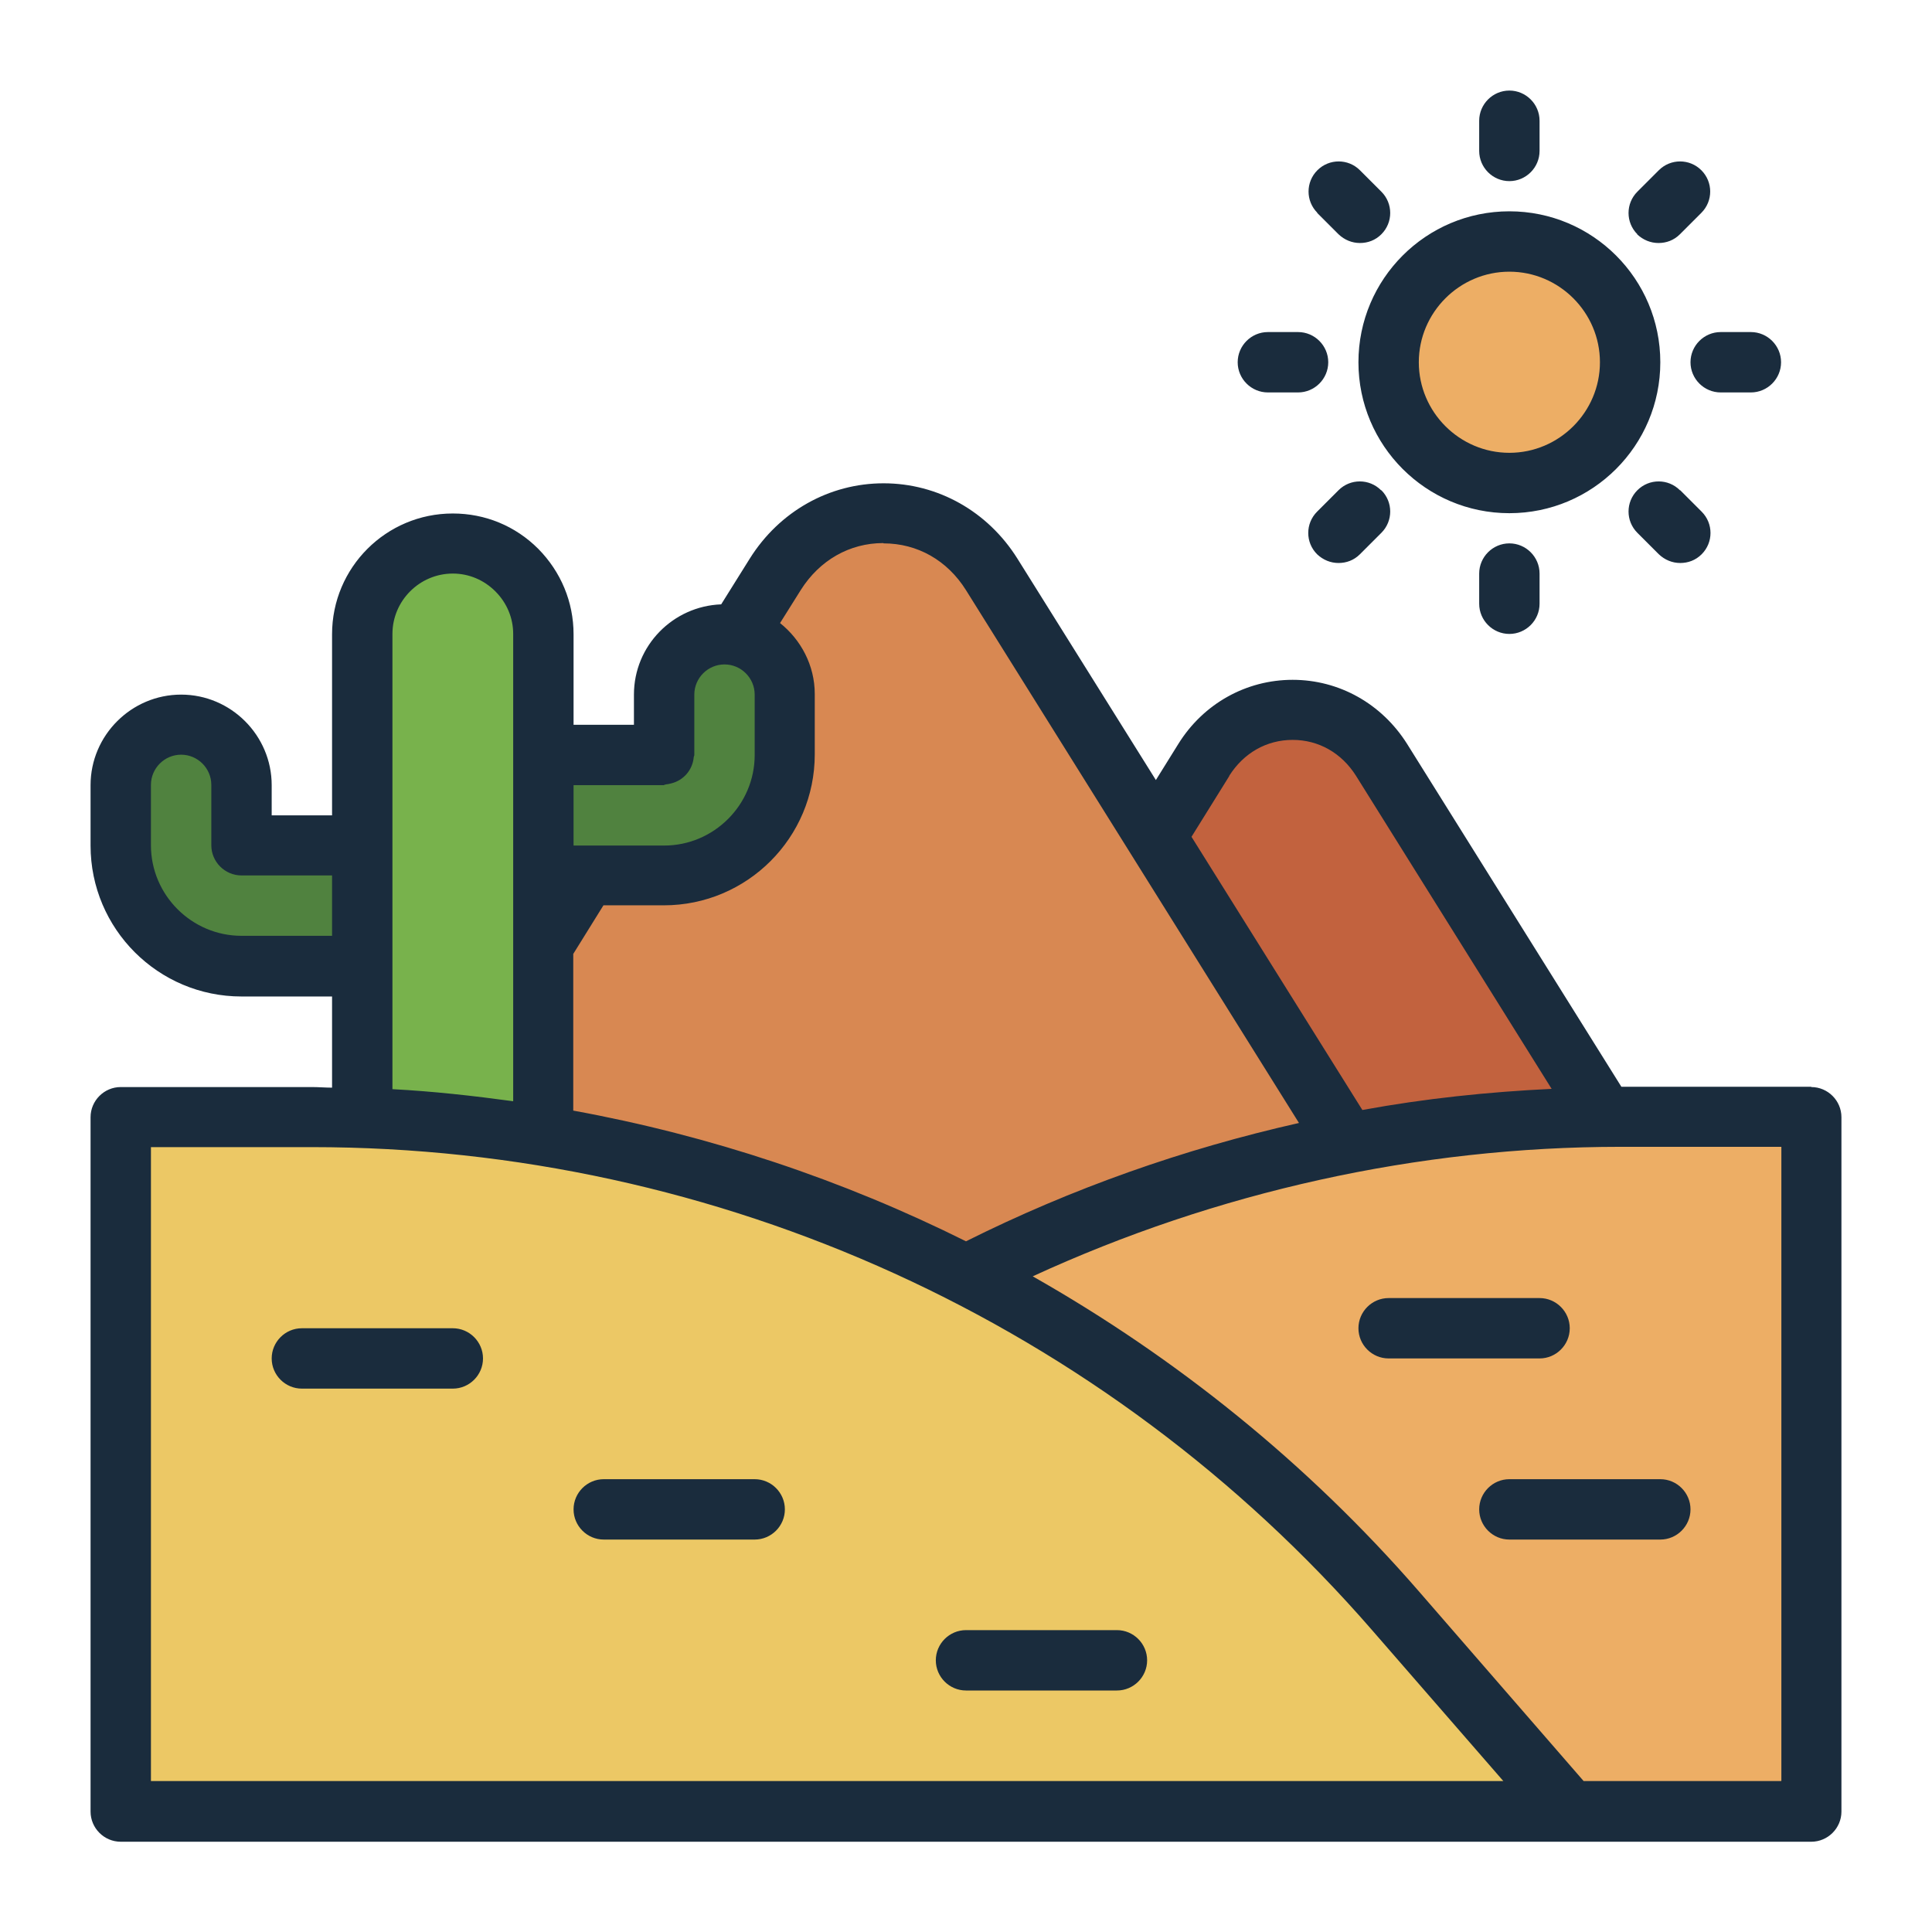 <?xml version="1.0" encoding="UTF-8"?><svg id="Filled_Line" xmlns="http://www.w3.org/2000/svg" viewBox="0 0 64 64"><defs><style>.cls-1{fill:#ecc865;}.cls-2{fill:#edae65;}.cls-3{fill:#d88852;}.cls-4{fill:#c2623e;}.cls-5{fill:#1a2c3d;}.cls-6{fill:#78b24c;}.cls-7{fill:#50823f;}</style></defs><path class="cls-4" d="m25.64,47.96l14.24-22.79c1.39-2.22,4.5-2.22,5.89,0l14.24,22.79H25.64Z"/><path class="cls-3" d="m8.38,46.72l17.31-27.7c1.68-2.7,5.47-2.7,7.15,0l17.31,27.7H8.38Z"/><path class="cls-2" d="m60,37h-6.33c-13.76,0-26.85,5.96-35.89,16.35l-5.78,6.65h48s0-23.09,0-23Z"/><path class="cls-6" d="m15,18h0c1.66,0,3,1.34,3,3v19h-6v-19c0-1.66,1.34-3,3-3Z"/><path class="cls-7" d="m12,32h-4c-2.21,0-4-1.79-4-4v-2c0-1.1.9-2,2-2h0c1.1,0,2,.9,2,2v2h4v4Z"/><path class="cls-7" d="m18,29h4c2.21,0,4-1.79,4-4v-2c0-1.1-.9-2-2-2h0c-1.1,0-2,.9-2,2v2h-4s0,4,0,4Z"/><path class="cls-1" d="m4,37h6.33c13.76,0,26.85,5.96,35.89,16.35l5.78,6.65H4s0-23.09,0-23Z"/><circle class="cls-2" cx="50" cy="12" r="4"/><path class="cls-5" d="m60,36h-6.29l-7.1-11.36c-.84-1.33-2.25-2.12-3.79-2.12s-2.96.79-3.79,2.13l-.74,1.19-4.59-7.34c-.98-1.56-2.63-2.49-4.43-2.49s-3.45.93-4.43,2.49l-.95,1.52c-1.6.06-2.89,1.37-2.89,2.99v1h-2v-3c0-1.07-.42-2.07-1.17-2.83-.76-.76-1.76-1.17-2.83-1.17-2.21,0-4,1.79-4,4v6h-2v-1c0-1.65-1.35-3-3-3s-3,1.35-3,3v2c0,2.76,2.24,5,5,5h3v3.02c-.22,0-.44-.02-.67-.02h-6.33c-.55,0-1,.45-1,1v23c0,.55.45,1,1,1h56c.55,0,1-.45,1-1v-23c0-.55-.45-1-1-1Zm-19.28-10.3c.48-.76,1.24-1.19,2.1-1.19s1.62.43,2.1,1.19l6.48,10.37c-2.1.1-4.2.32-6.27.7l-5.66-9.05,1.25-2.01Zm-11.45-7.7c1.12,0,2.11.56,2.73,1.55l11.03,17.65c-3.82.86-7.53,2.17-11.03,3.92-4.09-2.04-8.47-3.5-13.01-4.33v-5.19l1-1.61h2c2.76,0,5-2.24,5-5v-2c0-.95-.46-1.8-1.15-2.35l.69-1.1c.62-.98,1.61-1.55,2.73-1.55Zm-7.27,8s.05-.01.08-.02c.05,0,.11-.02.16-.03.4-.1.7-.44.74-.86,0,0,0,0,0,0,0-.03.02-.05.02-.08v-2c0-.55.45-1,1-1s1,.45,1,1v2c0,1.65-1.35,3-3,3h-3v-2h3Zm-14,5c-1.65,0-3-1.35-3-3v-2c0-.55.45-1,1-1s1,.45,1,1v2c0,.55.45,1,1,1h3v2h-3Zm5,1v-11c0-1.1.9-2,2-2,.53,0,1.03.21,1.41.59s.59.88.59,1.41v15.48c-1.32-.18-2.66-.33-4-.4v-4.07Zm-8,27v-21h5.33c13.48,0,26.29,5.83,35.13,16.01l4.34,4.99H5Zm54,0h-6.54l-5.48-6.31c-3.67-4.22-8.01-7.71-12.77-10.41,6.08-2.8,12.77-4.29,19.47-4.29h5.33v21Zm-43-14c0,.55-.45,1-1,1h-5c-.55,0-1-.45-1-1s.45-1,1-1h5c.55,0,1,.45,1,1Zm10,5c0,.55-.45,1-1,1h-5c-.55,0-1-.45-1-1s.45-1,1-1h5c.55,0,1,.45,1,1Zm25-5h-5c-.55,0-1-.45-1-1s.45-1,1-1h5c.55,0,1,.45,1,1s-.45,1-1,1Zm-1,4h5c.55,0,1,.45,1,1s-.45,1-1,1h-5c-.55,0-1-.45-1-1s.45-1,1-1Zm-12,6c0,.55-.45,1-1,1h-5c-.55,0-1-.45-1-1s.45-1,1-1h5c.55,0,1,.45,1,1Zm12-38c2.76,0,5-2.24,5-5s-2.24-5-5-5-5,2.24-5,5,2.24,5,5,5Zm0-8c1.65,0,3,1.35,3,3s-1.35,3-3,3-3-1.35-3-3,1.35-3,3-3Zm-1-4v-1c0-.55.45-1,1-1s1,.45,1,1v1c0,.55-.45,1-1,1s-1-.45-1-1Zm-5.36,2.05c-.39-.39-.39-1.02,0-1.41s1.02-.39,1.41,0l.71.71c.39.39.39,1.02,0,1.41-.2.2-.45.29-.71.29s-.51-.1-.71-.29l-.71-.71Zm-2.64,4.95c0-.55.45-1,1-1h1c.55,0,1,.45,1,1s-.45,1-1,1h-1c-.55,0-1-.45-1-1Zm4.76,4.24c.39.39.39,1.02,0,1.41l-.71.71c-.2.2-.45.29-.71.29s-.51-.1-.71-.29c-.39-.39-.39-1.02,0-1.41l.71-.71c.39-.39,1.02-.39,1.41,0Zm4.24,1.76c.55,0,1,.45,1,1v1c0,.55-.45,1-1,1s-1-.45-1-1v-1c0-.55.45-1,1-1Zm5.66-1.76l.71.71c.39.39.39,1.02,0,1.41-.2.2-.45.29-.71.29s-.51-.1-.71-.29l-.71-.71c-.39-.39-.39-1.02,0-1.41s1.02-.39,1.41,0Zm1.34-5.24h1c.55,0,1,.45,1,1s-.45,1-1,1h-1c-.55,0-1-.45-1-1s.45-1,1-1Zm-2.76-3.24c-.39-.39-.39-1.02,0-1.41l.71-.71c.39-.39,1.02-.39,1.41,0s.39,1.02,0,1.41l-.71.71c-.2.2-.45.29-.71.29s-.51-.1-.71-.29Z"/></svg>